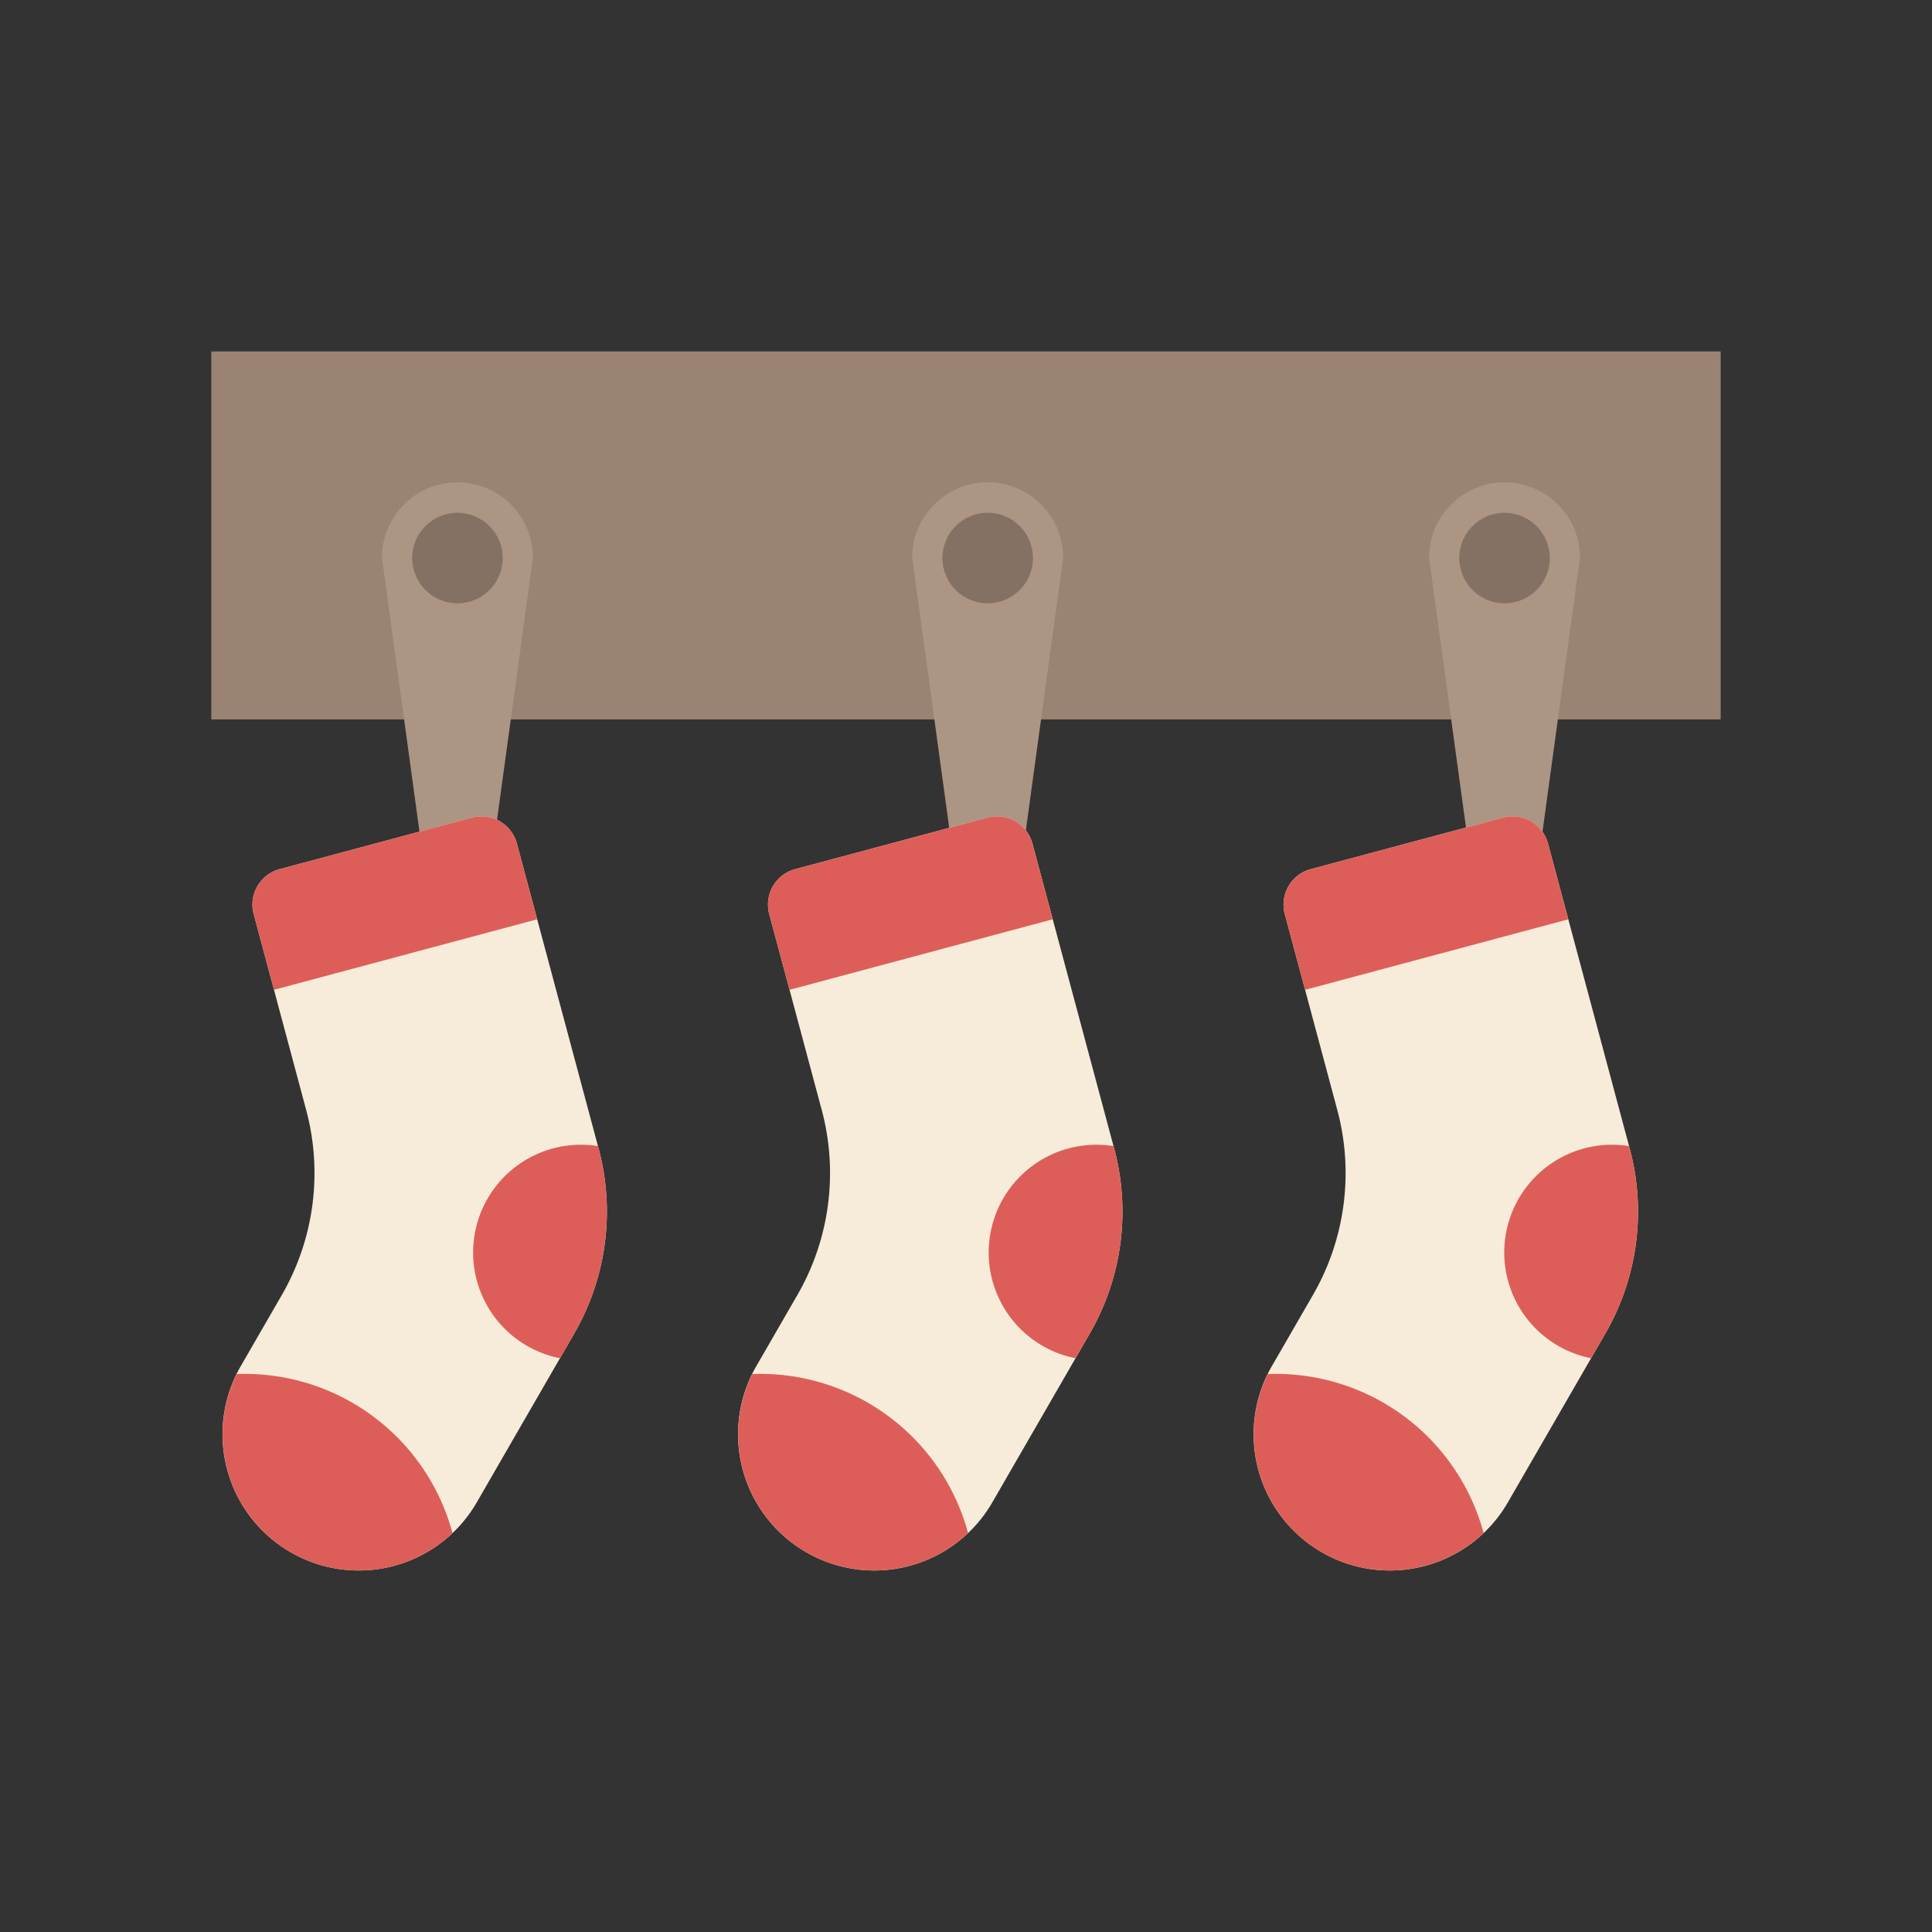 <?xml version="1.0" ?><svg data-name="Layer 1" id="Layer_1" viewBox="0 0 128 128" xmlns="http://www.w3.org/2000/svg"><rect x="0" y="0" width="128" height="128" fill="#333333" stroke="none"/><defs><style>.cls-1{fill:#9b8373;}.cls-2{fill:#ad9584;}.cls-3{fill:#847164;}.cls-4{fill:#f6ecd9;}.cls-5{fill:#dd5e58;}</style></defs><title/><rect class="cls-1" height="24.379" width="100" x="14" y="23.283"/><path class="cls-2" d="M35.307,36.956a5,5,0,1,0-10,0l3,21.911h4Z"/><path class="cls-2" d="M70.438,36.956a5,5,0,1,0-10,0l3,21.911h4Z"/><path class="cls-2" d="M104.679,36.956a5,5,0,0,0-10,0l3,21.911h4Z"/><circle class="cls-3" cx="30.307" cy="36.972" r="3"/><circle class="cls-3" cx="65.438" cy="36.972" r="3"/><circle class="cls-3" cx="99.679" cy="36.972" r="3"/><path class="cls-4" d="M16.807,60.559l3.478,12.979a16.157,16.157,0,0,1-1.614,12.26l-2.72,4.711a9.027,9.027,0,0,0,3.304,12.331h0a9.027,9.027,0,0,0,12.331-3.304l6.459-11.187a16.157,16.157,0,0,0,1.614-12.26L34.245,55.887a2.43,2.43,0,0,0-2.976-1.718L18.525,57.583A2.43,2.43,0,0,0,16.807,60.559Z"/><path class="cls-5" d="M39.616,75.932a7.14,7.14,0,0,0-2.517,14.054l.945-1.637a16.157,16.157,0,0,0,1.614-12.26Z"/><path class="cls-5" d="M15.683,91.033a9.02,9.02,0,0,0,3.572,11.807h0a9.026,9.026,0,0,0,10.725-1.272A14.26,14.26,0,0,0,15.683,91.033Z"/><path class="cls-5" d="M35.59,60.906l-1.345-5.019a2.43,2.43,0,0,0-2.976-1.718L18.525,57.583a2.43,2.43,0,0,0-1.718,2.976l1.345,5.019h0l17.438-4.673Z"/><path class="cls-4" d="M50.964,60.559l3.478,12.979a16.157,16.157,0,0,1-1.614,12.26l-2.72,4.711a9.027,9.027,0,0,0,3.304,12.331h0a9.027,9.027,0,0,0,12.331-3.304l6.459-11.187a16.157,16.157,0,0,0,1.614-12.26L68.402,55.887a2.43,2.43,0,0,0-2.976-1.718L52.682,57.583A2.43,2.43,0,0,0,50.964,60.559Z"/><path class="cls-5" d="M73.773,75.932a7.14,7.14,0,0,0-2.517,14.054l.945-1.637a16.157,16.157,0,0,0,1.614-12.26Z"/><path class="cls-5" d="M49.84,91.033a9.02,9.02,0,0,0,3.572,11.807h0a9.026,9.026,0,0,0,10.725-1.272A14.26,14.26,0,0,0,49.84,91.033Z"/><path class="cls-4" d="M85.121,60.559l3.478,12.979a16.157,16.157,0,0,1-1.614,12.26l-2.72,4.711a9.027,9.027,0,0,0,3.304,12.331h0A9.027,9.027,0,0,0,99.9,99.536l6.459-11.187a16.157,16.157,0,0,0,1.614-12.26l-5.413-20.202a2.43,2.43,0,0,0-2.976-1.718L86.839,57.583A2.43,2.43,0,0,0,85.121,60.559Z"/><path class="cls-5" d="M107.931,75.932a7.14,7.14,0,0,0-2.517,14.054l.945-1.637a16.157,16.157,0,0,0,1.614-12.26Z"/><path class="cls-5" d="M83.997,91.033a9.02,9.02,0,0,0,3.572,11.807h0a9.026,9.026,0,0,0,10.725-1.272A14.26,14.26,0,0,0,83.997,91.033Z"/><path class="cls-5" d="M103.904,60.906l-1.345-5.019a2.43,2.43,0,0,0-2.976-1.718l-12.744,3.415a2.43,2.43,0,0,0-1.718,2.976l1.345,5.019h0l17.438-4.673Z"/><path class="cls-5" d="M69.747,60.906l-1.345-5.019a2.43,2.43,0,0,0-2.976-1.718l-12.744,3.415a2.43,2.43,0,0,0-1.718,2.976L52.309,65.578H52.309l17.438-4.673Z"/></svg>